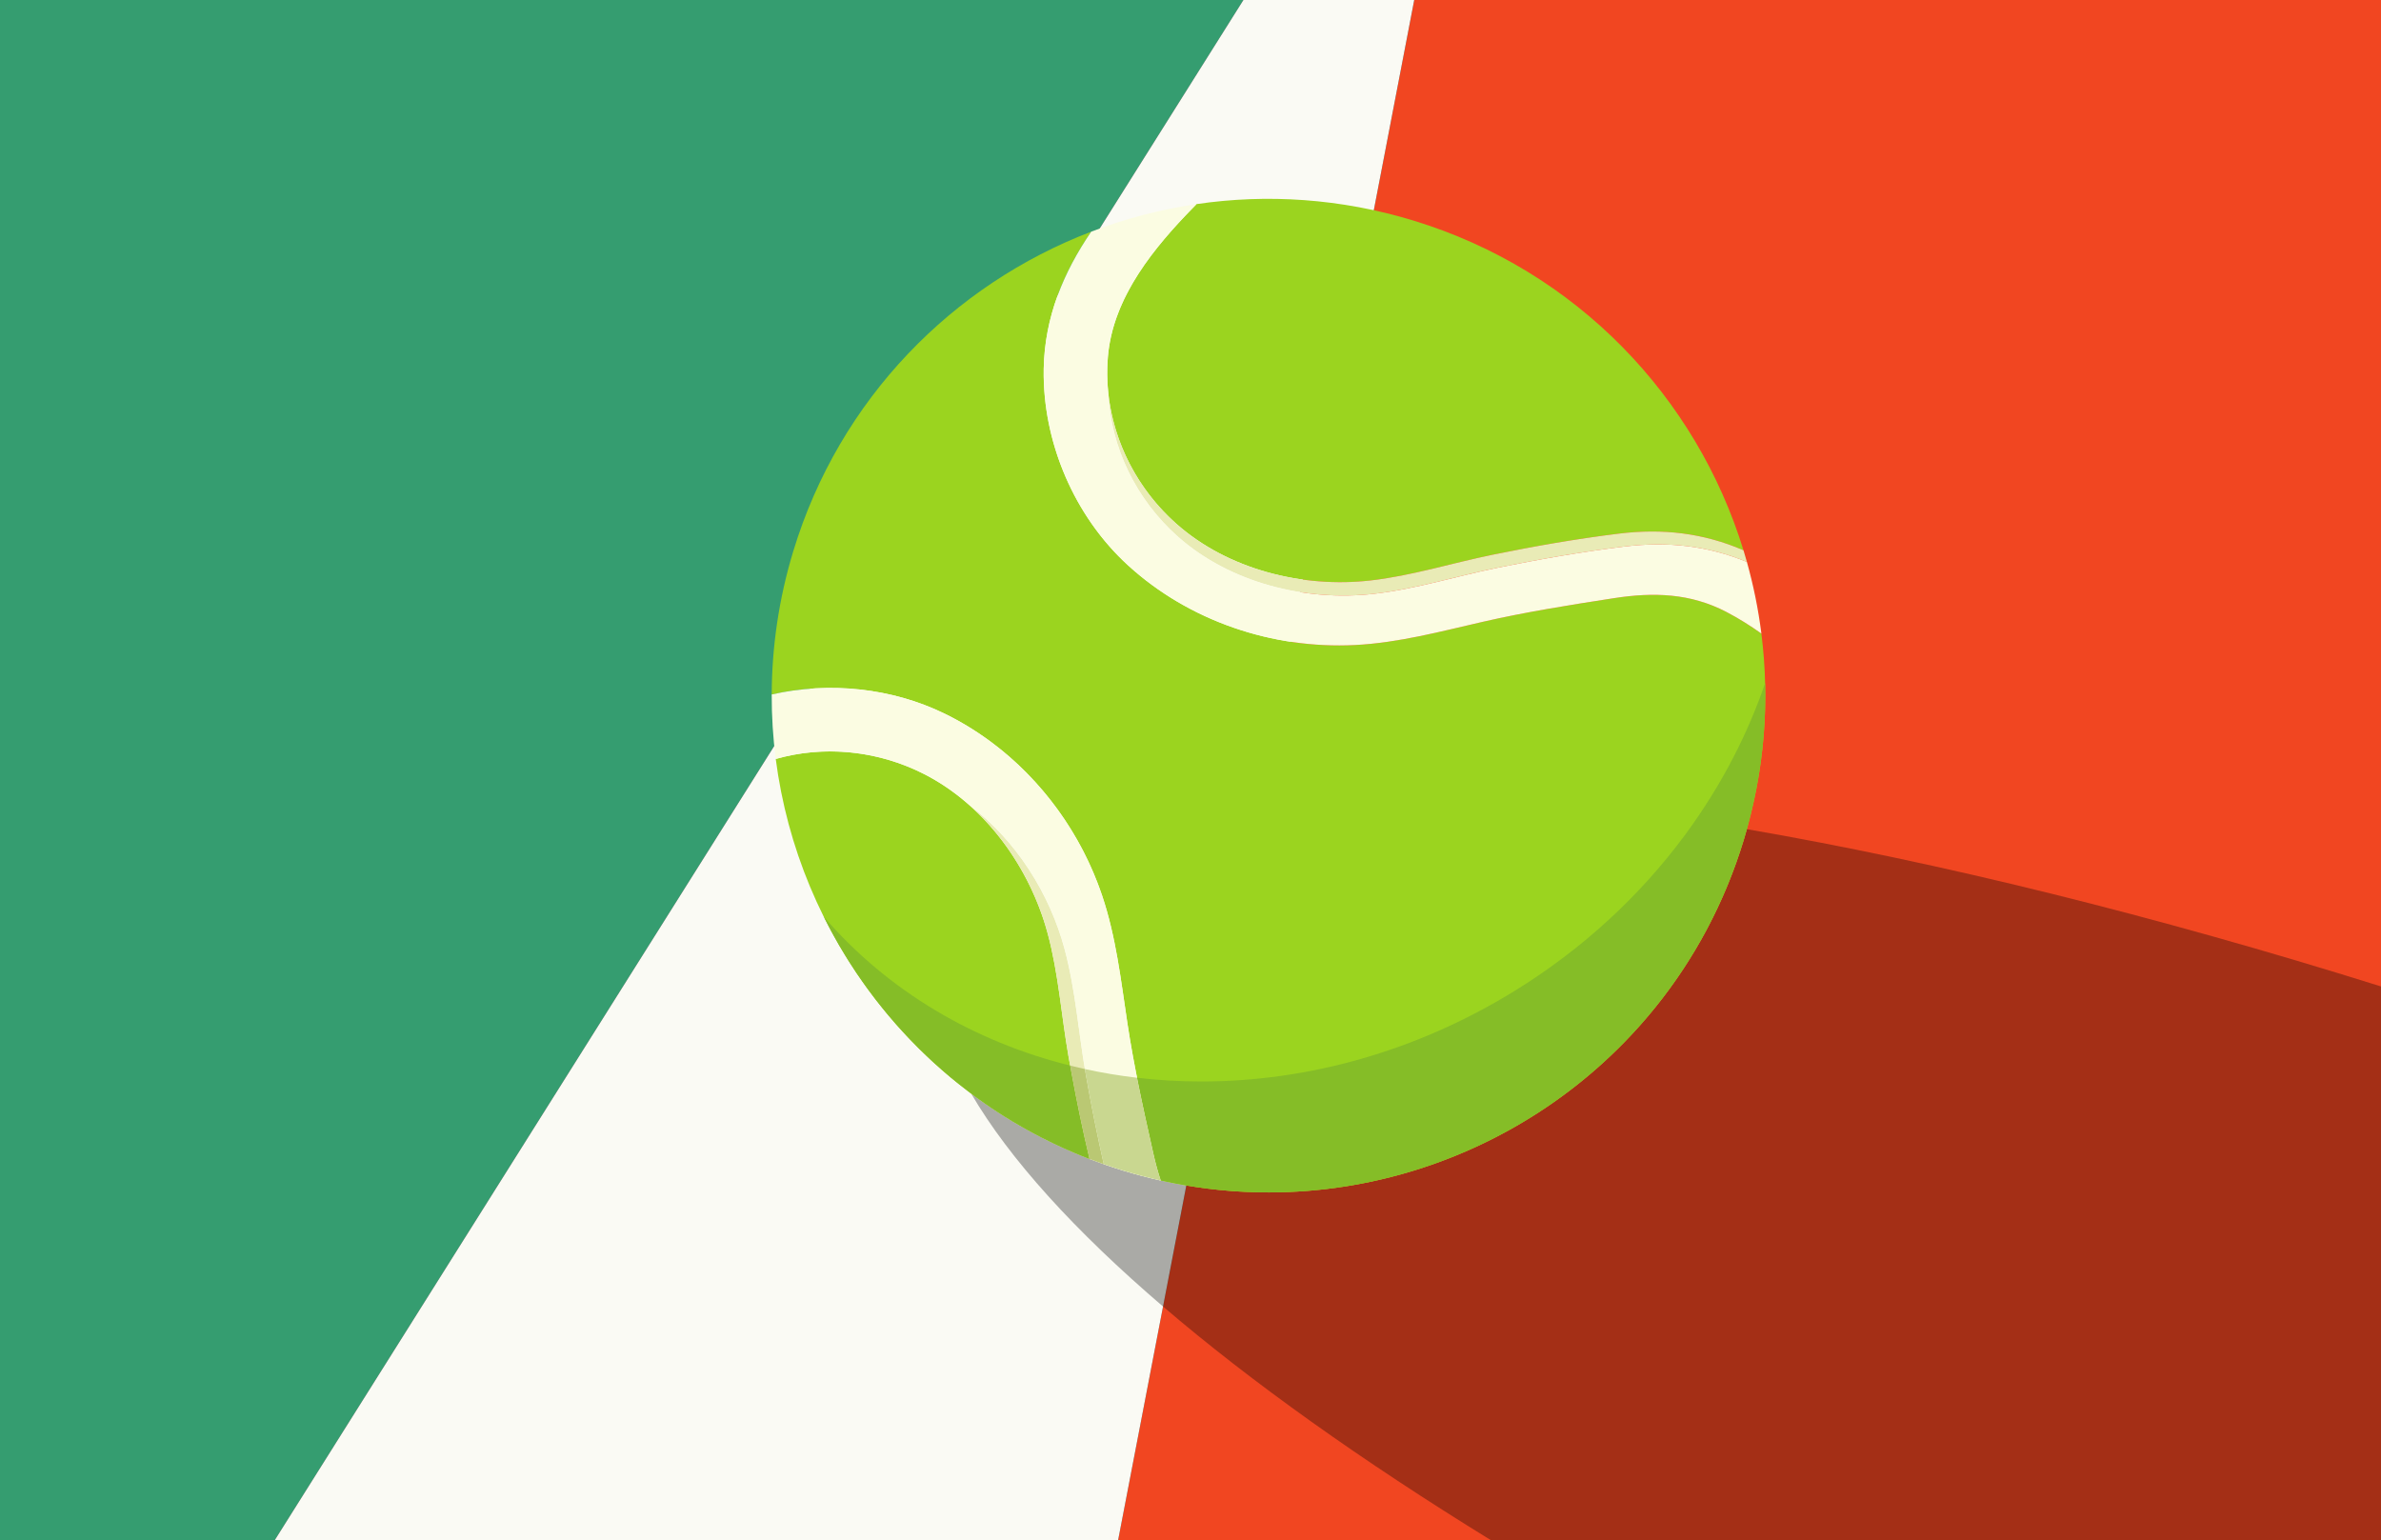 <?xml version="1.0" encoding="UTF-8" standalone="no"?>
<!-- Created with Inkscape (http://www.inkscape.org/) -->

<svg
   width="918.628mm"
   height="594.269mm"
   viewBox="0 0 918.628 594.269"
   version="1.1"
   id="svg6764"
   xml:space="preserve"
   inkscape:version="1.2.1 (9c6d41e410, 2022-07-14)"
   sodipodi:docname="logo.svg"
   xmlns:inkscape="http://www.inkscape.org/namespaces/inkscape"
   xmlns:sodipodi="http://sodipodi.sourceforge.net/DTD/sodipodi-0.dtd"
   xmlns="http://www.w3.org/2000/svg"
   xmlns:svg="http://www.w3.org/2000/svg"><rect x="0" y="0" width="918.628" height="594.269" fill="#333333" stroke="none"/><sodipodi:namedview
     id="namedview6766"
     pagecolor="#505050"
     bordercolor="#eeeeee"
     borderopacity="1"
     inkscape:showpageshadow="0"
     inkscape:pageopacity="0"
     inkscape:pagecheckerboard="0"
     inkscape:deskcolor="#505050"
     inkscape:document-units="mm"
     showgrid="false"
     inkscape:zoom="0.39798857"
     inkscape:cx="1679.6965"
     inkscape:cy="1294.007"
     inkscape:window-width="3840"
     inkscape:window-height="2036"
     inkscape:window-x="-12"
     inkscape:window-y="-12"
     inkscape:window-maximized="1"
     inkscape:current-layer="svg6764"><inkscape:page
       x="0"
       y="0"
       width="918.628"
       height="594.269"
       id="page6820" /><inkscape:page
       x="-302.695"
       y="-8.421"
       width="1416.128"
       height="796.572"
       id="page6822" /></sodipodi:namedview><defs
     id="defs6761" /><g
     inkscape:label="Layer 1"
     inkscape:groupmode="layer"
     id="layer1"
     transform="translate(-522.695,-8.421)" /><path
     id="path6780"
     style="fill:#359d70;fill-opacity:1;fill-rule:nonzero;stroke:none;stroke-width:0.035"
     d="M 0,0 V 594.269 H 105.977 L 479.73,0 Z" /><path
     id="path6782"
     style="fill:#f14621;fill-opacity:1;fill-rule:nonzero;stroke:none;stroke-width:0.035;stroke-opacity:1"
     d="M 545.634,0 431.383,594.269 H 918.628 V 0 Z" /><path
     id="path6784"
     style="fill:#fafaf4;fill-opacity:1;fill-rule:nonzero;stroke:none;stroke-width:0.035"
     d="M 479.73,0 105.977,594.269 H 431.383 L 545.634,0 Z" /><path
     id="path6786"
     style="fill:#000000;fill-opacity:0.324;fill-rule:nonzero;stroke:none;stroke-width:0.035"
     d="m 673.973,319.913 c -0.335,1.207 -0.688,2.413 -1.047,3.619 -0.046,0.152 -0.091,0.303 -0.137,0.455 -0.003,0.014 -0.015,0.028 -0.015,0.039 -0.021,0.074 -0.042,0.145 -0.062,0.219 -0.861,2.826 -1.782,5.609 -2.759,8.368 -27.619,77.819 -101.184,127.451 -180.481,127.451 -10.52,0 -21.142,-0.874 -31.775,-2.67 l -8.975,46.693 c 33.951,29.07 76.691,59.528 126.547,90.182 H 918.628 V 380.59 C 830.82,353.061 747.808,332.656 673.973,319.913 Z" /><path
     d="m 448.722,504.087 c -34.078,-29.178 -59.298,-56.949 -74.009,-82.13 12.002,8.968 25.209,16.619 39.469,22.684 l 0.004,0.004 c 0.261,0.109 0.522,0.219 0.783,0.332 0.007,0 0.014,0.004 0.018,0.007 0.173,0.071 0.346,0.145 0.522,0.215 0,0.004 0.004,0.004 0.007,0.004 0.081,0.035 0.166,0.071 0.247,0.102 0.007,0.004 0.014,0.007 0.025,0.011 0.169,0.071 0.339,0.141 0.508,0.212 0.011,0.004 0.021,0.007 0.032,0.014 0.078,0.028 0.159,0.064 0.233,0.095 0.011,0.004 0.014,0.004 0.021,0.007 0.085,0.035 0.173,0.071 0.258,0.106 0.004,0 0.007,0.004 0.011,0.004 0.081,0.032 0.159,0.064 0.24,0.099 0.014,0.004 0.025,0.011 0.039,0.014 0.081,0.035 0.162,0.067 0.243,0.099 l 0.007,0.004 c 0.085,0.035 0.169,0.067 0.254,0.102 0.011,0.004 0.025,0.011 0.035,0.014 0.074,0.032 0.141,0.057 0.215,0.085 0.014,0.007 0.032,0.014 0.049,0.021 0.162,0.067 0.328,0.134 0.494,0.198 0.018,0.007 0.035,0.014 0.056,0.021 0.067,0.028 0.134,0.053 0.205,0.081 0.014,0.007 0.025,0.011 0.042,0.018 0.085,0.035 0.162,0.064 0.247,0.099 0.014,0.004 0.021,0.007 0.032,0.014 0.071,0.025 0.145,0.053 0.212,0.081 0.025,0.011 0.046,0.018 0.067,0.028 0.071,0.025 0.141,0.053 0.208,0.081 0.011,0.004 0.025,0.007 0.035,0.011 0.081,0.032 0.162,0.064 0.243,0.095 0.021,0.011 0.039,0.014 0.056,0.025 0.067,0.025 0.127,0.046 0.194,0.074 0.021,0.007 0.042,0.018 0.067,0.025 0.081,0.032 0.159,0.064 0.24,0.095 v 0 c 4.24,1.63 8.562,3.133 12.968,4.484 0.004,0 0.007,0 0.007,0 0.081,0.025 0.162,0.049 0.243,0.074 4.755,1.45 9.525,2.706 14.298,3.771 3.284,0.734 6.565,1.376 9.85,1.93 l -8.975,46.694 M 404.244,360.281 c -0.011,-0.046 -0.021,-0.088 -0.035,-0.134 0.014,0.046 0.025,0.088 0.035,0.134 m -0.046,-0.173 c -0.011,-0.035 -0.018,-0.067 -0.028,-0.102 0.011,0.035 0.018,0.067 0.028,0.102 m -0.035,-0.138 c -0.014,-0.046 -0.025,-0.088 -0.039,-0.134 0.014,0.042 0.025,0.088 0.039,0.134 m -0.042,-0.152 c -0.011,-0.039 -0.021,-0.078 -0.032,-0.113 0.011,0.039 0.021,0.074 0.032,0.113 m -0.042,-0.159 c -0.011,-0.035 -0.021,-0.071 -0.032,-0.106 0.011,0.035 0.021,0.07 0.032,0.106 m -0.039,-0.131 c -0.011,-0.049 -0.025,-0.092 -0.035,-0.138 0.011,0.046 0.025,0.092 0.035,0.138 m -0.046,-0.166 c -0.007,-0.035 -0.018,-0.067 -0.028,-0.102 0.011,0.035 0.021,0.071 0.028,0.102 m -0.039,-0.148 c -0.011,-0.032 -0.021,-0.067 -0.028,-0.099 0.007,0.032 0.018,0.067 0.028,0.099 m -0.039,-0.134 c -0.011,-0.042 -0.025,-0.085 -0.035,-0.127 0.011,0.042 0.021,0.085 0.035,0.127 m -0.049,-0.173 c -0.007,-0.028 -0.018,-0.056 -0.025,-0.085 0.007,0.028 0.018,0.056 0.025,0.085 m -0.039,-0.138 c -0.011,-0.032 -0.021,-0.067 -0.028,-0.099 0.011,0.035 0.018,0.064 0.028,0.099 m -0.049,-0.169 c -0.007,-0.028 -0.014,-0.056 -0.025,-0.081 0.011,0.025 0.018,0.053 0.025,0.081 m -0.042,-0.145 c -0.007,-0.025 -0.011,-0.046 -0.018,-0.067 0.007,0.021 0.011,0.042 0.018,0.067 m -0.039,-0.134 c -0.004,-0.014 -0.007,-0.032 -0.011,-0.046 0.004,0.014 0.007,0.032 0.011,0.046 m -0.056,-0.194 c -0.004,-0.014 -0.007,-0.025 -0.011,-0.039 0.004,0.011 0.007,0.025 0.011,0.039 m -0.039,-0.131 c 0,-0.007 0,-0.011 -0.004,-0.018 0.004,0.007 0.004,0.011 0.004,0.018 m -0.095,-0.332 v 0 0 m 21.639,-12.33 c -0.004,-0.018 -0.011,-0.035 -0.018,-0.053 0.007,0.018 0.014,0.035 0.018,0.053 m -0.053,-0.159 c -0.007,-0.021 -0.014,-0.042 -0.021,-0.064 0.007,0.021 0.014,0.042 0.021,0.064 m -0.06,-0.176 c -0.004,-0.014 -0.011,-0.028 -0.014,-0.042 0.004,0.014 0.011,0.028 0.014,0.042 m -0.067,-0.201 c -0.007,-0.018 -0.014,-0.032 -0.018,-0.049 0.004,0.018 0.011,0.035 0.018,0.049 m -0.057,-0.159 c -0.007,-0.021 -0.014,-0.042 -0.021,-0.064 0.007,0.021 0.014,0.042 0.021,0.064 m -0.056,-0.162 c -0.007,-0.021 -0.014,-0.042 -0.021,-0.064 0.007,0.021 0.014,0.042 0.021,0.064 m -0.06,-0.176 c -0.007,-0.018 -0.014,-0.032 -0.018,-0.049 0.004,0.018 0.011,0.032 0.018,0.049 m -0.071,-0.198 c -0.007,-0.021 -0.014,-0.046 -0.025,-0.067 0.007,0.021 0.018,0.046 0.025,0.067 m -0.056,-0.159 c -0.007,-0.021 -0.014,-0.046 -0.025,-0.067 0.011,0.021 0.018,0.046 0.025,0.067 m -0.057,-0.162 c -0.007,-0.021 -0.018,-0.046 -0.025,-0.067 0.011,0.025 0.018,0.042 0.025,0.067 m -0.078,-0.215 c -0.007,-0.018 -0.014,-0.039 -0.021,-0.056 0.007,0.018 0.014,0.039 0.021,0.056 m -0.053,-0.155 c -0.011,-0.025 -0.018,-0.049 -0.028,-0.078 0.011,0.028 0.018,0.053 0.028,0.078 m -0.06,-0.159 c -0.007,-0.025 -0.018,-0.053 -0.025,-0.078 0.007,0.025 0.018,0.053 0.025,0.078 m -0.053,-0.155 c -0.014,-0.039 -0.028,-0.074 -0.042,-0.113 0.014,0.039 0.028,0.074 0.042,0.113 m -0.081,-0.219 c -0.011,-0.028 -0.021,-0.057 -0.028,-0.085 0.007,0.028 0.018,0.056 0.028,0.085 m -0.056,-0.155 c -0.011,-0.032 -0.021,-0.06 -0.032,-0.092 0.011,0.032 0.021,0.06 0.032,0.092 m -0.056,-0.152 c -0.011,-0.032 -0.021,-0.064 -0.032,-0.092 0.011,0.028 0.021,0.06 0.032,0.092 m -0.053,-0.148 c -0.021,-0.06 -0.042,-0.116 -0.064,-0.176 0.021,0.056 0.042,0.12 0.064,0.176 m -0.088,-0.236 c -0.011,-0.028 -0.021,-0.06 -0.032,-0.088 0.011,0.028 0.021,0.06 0.032,0.088 m -0.057,-0.152 c -0.011,-0.032 -0.021,-0.064 -0.032,-0.095 0.011,0.032 0.021,0.064 0.032,0.095 m -0.053,-0.152 c -0.046,-0.113 -0.088,-0.229 -0.131,-0.346 0.042,0.116 0.088,0.233 0.131,0.346 m -0.141,-0.377 c -0.014,-0.035 -0.028,-0.074 -0.042,-0.109 0.014,0.035 0.028,0.074 0.042,0.109 m -0.056,-0.148 c -0.014,-0.039 -0.028,-0.074 -0.042,-0.113 0.014,0.039 0.028,0.078 0.042,0.113 m -0.053,-0.134 c -0.046,-0.123 -0.095,-0.25 -0.141,-0.374 0.046,0.123 0.095,0.25 0.141,0.374 m -0.152,-0.399 c -0.014,-0.042 -0.032,-0.081 -0.046,-0.12 0.014,0.039 0.032,0.078 0.046,0.12 m -0.053,-0.141 c -0.067,-0.173 -0.134,-0.349 -0.205,-0.522 0.071,0.173 0.138,0.349 0.205,0.522 m -0.208,-0.536 c -3.076,-7.892 -6.967,-15.455 -11.578,-22.546 v 0 c 4.611,7.091 8.502,14.654 11.578,22.546"
     style="fill:#000000;fill-opacity:0.324;fill-rule:nonzero;stroke:none;stroke-width:0.035"
     id="path6788" /><path
     d="m 624.515,205.891 c -16.27,1.997 -32.586,4.861 -48.645,8.139 -15.684,3.203 -31.168,8.117 -47.114,9.927 -26.183,2.97 -54.977,-4.17 -74.937,-21.9 -18.256,-16.217 -28.409,-40.167 -26.384,-64.329 1.926,-23.04 17.699,-42.259 34.209,-58.981 27.164,-3.993 55.612,-2.198 83.615,6.336 63.306,19.29 109.336,68.386 127.402,127.222 -15.399,-6.636 -31.066,-8.509 -48.147,-6.413"
     style="fill:#9bd41f;fill-opacity:1;fill-rule:nonzero;stroke:none;stroke-width:0.035"
     id="path6790" /><path
     d="m 356.407,298.584 c 23.809,12.072 41.007,36.244 47.837,61.697 4.163,15.498 5.26,31.704 8.029,47.473 2.311,13.148 4.946,26.356 8.057,39.381 -67.109,-25.855 -112.25,-86.282 -121.035,-154.309 18.775,-5.355 39.349,-3.253 57.111,5.757"
     style="fill:#9bd41f;fill-opacity:1;fill-rule:nonzero;stroke:none;stroke-width:0.035"
     id="path6792" /><path
     d="m 434.967,394.768 c -2.512,-16.605 -4.367,-33.27 -9.765,-49.272 -10.16,-30.117 -32.064,-56.116 -60.674,-70.118 -20.38,-9.973 -44.563,-12.474 -66.788,-7.44 0.049,-18.33 2.738,-36.964 8.357,-55.407 17.928,-58.826 61.595,-102.732 114.896,-123.144 -10.615,15.561 -17.949,32.872 -18.313,52.899 -0.508,28.145 11.733,56.825 32.526,75.83 23.513,21.491 55.732,32.343 87.475,30.759 16.866,-0.843 33.052,-5.221 49.424,-8.968 16.732,-3.831 33.708,-6.519 50.666,-9.13 15.177,-2.339 29.372,-1.93 43.261,5.306 4.727,2.466 9.218,5.288 13.536,8.354 3.291,26.007 1.277,53.111 -6.858,79.809 -29.401,96.481 -128.034,152.837 -224.864,131.219 -1.09,-3.291 -2.011,-6.696 -2.805,-10.206 -3.782,-16.736 -7.504,-33.517 -10.075,-50.49"
     style="fill:#9bd41f;fill-opacity:1;fill-rule:nonzero;stroke:none;stroke-width:0.035"
     id="path6794" /><path
     d="m 626.712,210.876 c -16.422,2.014 -32.893,4.907 -49.103,8.216 -15.833,3.231 -31.461,8.195 -47.554,10.019 -26.434,2.999 -55.499,-4.209 -75.643,-22.105 -15.998,-14.213 -25.827,-34.308 -26.808,-55.316 2.05,19.188 11.497,37.292 26.215,50.366 19.96,17.731 48.754,24.871 74.937,21.9 15.946,-1.81 31.429,-6.724 47.114,-9.927 16.058,-3.277 32.374,-6.142 48.645,-8.139 17.081,-2.095 32.748,-0.222 48.147,6.413 0.455,1.492 0.893,2.992 1.312,4.494 -15.113,-6.241 -30.515,-7.98 -47.262,-5.923"
     style="fill:#e9ebb6;fill-opacity:1;fill-rule:nonzero;stroke:none;stroke-width:0.035"
     id="path6796" /><path
     d="m 420.997,89.386 c 13.049,-4.999 26.677,-8.583 40.651,-10.64 -1.499,1.517 -2.988,3.055 -4.466,4.614 -14.792,15.625 -27.993,33.415 -29.746,54.367 -0.395,4.681 -0.325,9.352 0.169,13.963 0.981,21.008 10.809,41.102 26.808,55.316 20.144,17.896 49.209,25.104 75.643,22.105 16.094,-1.824 31.722,-6.787 47.554,-10.019 16.21,-3.309 32.681,-6.202 49.103,-8.216 16.746,-2.057 32.149,-0.318 47.262,5.923 2.529,9.024 4.41,18.256 5.595,27.637 -4.318,-3.062 -8.809,-5.888 -13.536,-8.354 -13.889,-7.235 -28.085,-7.645 -43.261,-5.306 -16.954,2.614 -33.934,5.299 -50.666,9.13 -16.372,3.747 -32.558,8.124 -49.424,8.968 -31.743,1.584 -63.962,-9.267 -87.475,-30.759 -19.269,-17.611 -31.182,-43.529 -32.424,-69.631 -0.099,-2.064 -0.138,-4.131 -0.102,-6.198 0.363,-20.027 7.698,-37.338 18.316,-52.899"
     style="fill:#fbfce2;fill-opacity:1;fill-rule:nonzero;stroke:none;stroke-width:0.035"
     id="path6798" /><path
     d="m 410.738,366.193 c 4.258,15.871 5.383,32.466 8.22,48.616 2.014,11.458 4.29,22.952 6.879,34.346 -1.849,-0.653 -3.687,-1.323 -5.503,-2.021 -3.115,-13.025 -5.75,-26.233 -8.061,-39.381 -2.769,-15.769 -3.866,-31.976 -8.029,-47.473 -4.999,-18.627 -15.554,-36.558 -30.18,-49.572 17.978,13.497 30.917,34.047 36.675,55.485"
     style="fill:#e9ebb6;fill-opacity:1;fill-rule:nonzero;stroke:none;stroke-width:0.035"
     id="path6800" /><path
     d="m 364.528,275.378 c 6.227,3.048 12.132,6.664 17.671,10.763 19.918,14.75 35.056,35.793 43.004,59.355 5.397,16.002 7.253,32.667 9.765,49.272 2.572,16.972 6.294,33.754 10.075,50.49 0.794,3.51 1.714,6.914 2.805,10.206 -4.773,-1.065 -9.543,-2.321 -14.298,-3.771 -2.6,-0.794 -5.168,-1.644 -7.712,-2.536 -2.589,-11.395 -4.865,-22.888 -6.879,-34.346 -2.836,-16.15 -3.962,-32.745 -8.22,-48.616 -5.757,-21.438 -18.697,-41.988 -36.675,-55.485 -5.362,-4.773 -11.268,-8.886 -17.657,-12.125 -16.701,-8.47 -35.885,-10.83 -53.725,-6.636 -1.136,0.268 -2.265,0.557 -3.387,0.878 -1.058,-8.202 -1.577,-16.514 -1.556,-24.888 22.225,-5.034 46.408,-2.533 66.788,7.44"
     style="fill:#fbfce2;fill-opacity:1;fill-rule:nonzero;stroke:none;stroke-width:0.035"
     id="path6802" /><path
     d="m 489.471,460.064 c -10.52,0 -21.142,-0.875 -31.775,-2.671 v 0 c 10.633,1.796 21.255,2.671 31.775,2.671 v 0"
     style="fill:#a34f1e;fill-opacity:1;fill-rule:nonzero;stroke:none;stroke-width:0.035"
     id="path6804" /><path
     d="m 457.697,457.394 c -3.284,-0.554 -6.565,-1.196 -9.85,-1.93 -4.773,-1.065 -9.543,-2.321 -14.298,-3.771 -0.081,-0.025 -0.162,-0.049 -0.243,-0.074 0.081,0.025 0.162,0.049 0.243,0.074 4.755,1.45 9.525,2.706 14.298,3.771 -1.09,-3.291 -2.011,-6.696 -2.805,-10.206 -2.212,-9.786 -4.403,-19.586 -6.354,-29.432 v 0 c 1.951,9.846 4.142,19.646 6.354,29.432 0.794,3.51 1.714,6.914 2.805,10.206 3.284,0.734 6.565,1.376 9.85,1.93 v 0"
     style="fill:#a4b37b;fill-opacity:1;fill-rule:nonzero;stroke:none;stroke-width:0.035"
     id="path6806" /><path
     d="m 672.775,324.026 c 0,-0.011 0.011,-0.025 0.014,-0.039 0,0.014 -0.011,0.028 -0.014,0.039 m 0.152,-0.494 v 0 0"
     style="fill:#a34f1e;fill-opacity:1;fill-rule:nonzero;stroke:none;stroke-width:0.035"
     id="path6808" /><path
     d="m 489.471,460.064 c -10.52,0 -21.142,-0.875 -31.775,-2.671 -3.284,-0.554 -6.565,-1.196 -9.85,-1.93 -1.09,-3.291 -2.011,-6.696 -2.805,-10.206 -2.212,-9.786 -4.403,-19.586 -6.354,-29.432 8.167,0.956 16.454,1.439 24.8,1.439 40.439,0 82.458,-11.299 120.738,-34.865 26.543,-16.341 48.63,-36.95 65.751,-60.089 7.207,-9.737 13.536,-19.918 18.944,-30.42 4.745,-9.222 8.784,-18.69 12.09,-28.314 0.494,19.784 -2.081,39.977 -8.086,59.955 v 0 c -0.046,0.152 -0.092,0.303 -0.138,0.455 0,0.014 -0.011,0.028 -0.014,0.039 -0.021,0.074 -0.042,0.145 -0.063,0.219 v 0 c -0.861,2.826 -1.782,5.609 -2.759,8.368 -27.619,77.819 -101.184,127.448 -180.481,127.452"
     style="fill:#85bd27;fill-opacity:1;fill-rule:nonzero;stroke:none;stroke-width:0.035"
     id="path6810" /><path
     d="m 433.299,451.619 c -4.406,-1.351 -8.728,-2.854 -12.968,-4.484 v 0 0 0 0 c -2.6,-10.89 -4.868,-21.904 -6.893,-32.904 2.025,11 4.293,22.013 6.897,32.904 1.817,0.699 3.655,1.369 5.503,2.021 v 0 c 2.462,0.864 4.946,1.69 7.461,2.462 m -13.208,-4.579 c -0.025,-0.007 -0.046,-0.018 -0.067,-0.025 0.018,0.007 0.046,0.018 0.067,0.025 m -0.261,-0.099 c -0.018,-0.011 -0.035,-0.014 -0.056,-0.025 0.018,0.007 0.042,0.018 0.056,0.025 m -0.3,-0.12 c -0.011,-0.004 -0.025,-0.007 -0.035,-0.011 0.014,0.004 0.025,0.007 0.035,0.011 m -0.243,-0.092 c -0.021,-0.011 -0.042,-0.018 -0.067,-0.028 0.025,0.011 0.046,0.018 0.067,0.028 m -0.279,-0.109 c -0.011,-0.007 -0.018,-0.011 -0.032,-0.014 0.011,0.004 0.025,0.011 0.032,0.014 m -0.279,-0.113 c -0.018,-0.007 -0.028,-0.011 -0.042,-0.018 0.011,0.007 0.032,0.014 0.042,0.018 m -0.247,-0.099 c -0.021,-0.007 -0.039,-0.014 -0.056,-0.021 0.018,0.007 0.035,0.014 0.056,0.021 m -0.55,-0.219 c -0.018,-0.007 -0.035,-0.014 -0.049,-0.021 0.014,0.007 0.032,0.014 0.049,0.021 m -0.265,-0.106 c -0.011,-0.004 -0.025,-0.011 -0.035,-0.014 0.011,0.004 0.025,0.011 0.035,0.014 m -0.289,-0.116 -0.007,-0.004 0.007,0.004 m -0.25,-0.102 c -0.014,-0.004 -0.025,-0.011 -0.039,-0.014 0.011,0.004 0.028,0.011 0.039,0.014 m -0.279,-0.113 c -0.004,0 -0.007,-0.004 -0.011,-0.004 0.007,0.004 0.007,0.004 0.011,0.004 m -0.268,-0.109 c -0.007,-0.004 -0.011,-0.004 -0.021,-0.007 0.011,0.004 0.014,0.004 0.021,0.007 m -0.254,-0.102 c -0.011,-0.007 -0.021,-0.011 -0.032,-0.014 0.011,0.004 0.021,0.007 0.032,0.014 m -0.54,-0.226 c -0.011,-0.004 -0.018,-0.007 -0.025,-0.011 0.007,0.004 0.014,0.007 0.025,0.011 m -0.272,-0.113 c -0.004,0 -0.007,0 -0.007,-0.004 0.004,0.004 0.004,0.004 0.007,0.004 m -0.529,-0.219 c -0.004,-0.004 -0.011,-0.007 -0.018,-0.007 0.004,0 0.014,0.004 0.018,0.007 m -0.801,-0.339 -0.004,-0.004 c 0.004,0.004 0,0 0.004,0.004"
     style="fill:#a4b37b;fill-opacity:1;fill-rule:nonzero;stroke:none;stroke-width:0.035"
     id="path6812" /><path
     d="m 420.33,447.135 v 0 c -0.081,-0.032 -0.159,-0.064 -0.24,-0.095 -0.021,-0.007 -0.049,-0.018 -0.067,-0.025 -0.064,-0.025 -0.131,-0.053 -0.194,-0.074 -0.014,-0.007 -0.039,-0.018 -0.056,-0.025 -0.081,-0.032 -0.162,-0.064 -0.243,-0.095 -0.011,-0.004 -0.021,-0.007 -0.035,-0.011 -0.071,-0.028 -0.138,-0.057 -0.208,-0.081 -0.021,-0.011 -0.042,-0.018 -0.067,-0.028 -0.071,-0.028 -0.141,-0.056 -0.212,-0.081 -0.007,-0.004 -0.021,-0.011 -0.032,-0.014 -0.081,-0.032 -0.166,-0.067 -0.247,-0.099 -0.011,-0.004 -0.032,-0.011 -0.042,-0.018 -0.067,-0.025 -0.138,-0.053 -0.205,-0.081 -0.021,-0.007 -0.039,-0.014 -0.056,-0.021 -0.166,-0.067 -0.328,-0.131 -0.494,-0.198 -0.018,-0.007 -0.035,-0.014 -0.049,-0.021 -0.071,-0.028 -0.145,-0.056 -0.215,-0.085 -0.011,-0.004 -0.025,-0.011 -0.035,-0.014 -0.085,-0.035 -0.169,-0.067 -0.254,-0.102 l -0.007,-0.004 c -0.081,-0.032 -0.159,-0.064 -0.243,-0.099 -0.011,-0.004 -0.028,-0.011 -0.039,-0.014 -0.081,-0.032 -0.162,-0.067 -0.24,-0.099 -0.004,0 -0.004,0 -0.011,-0.004 -0.085,-0.035 -0.173,-0.071 -0.258,-0.106 -0.007,-0.004 -0.011,-0.004 -0.021,-0.007 -0.078,-0.032 -0.155,-0.064 -0.233,-0.095 -0.011,-0.007 -0.021,-0.011 -0.032,-0.014 -0.169,-0.071 -0.342,-0.141 -0.508,-0.212 -0.011,-0.004 -0.018,-0.007 -0.025,-0.011 -0.081,-0.032 -0.166,-0.067 -0.247,-0.102 -0.004,0 -0.004,0 -0.007,-0.004 -0.176,-0.07 -0.346,-0.141 -0.522,-0.215 -0.004,-0.004 -0.014,-0.007 -0.018,-0.007 -0.261,-0.113 -0.522,-0.222 -0.783,-0.332 -0.004,-0.004 0,0 -0.004,-0.004 -43.12,-18.341 -76.595,-51.199 -96.372,-90.96 24.807,28.801 58.12,48.246 95.063,57.453 0.187,1.03 0.374,2.064 0.564,3.097 2.025,11 4.293,22.013 6.893,32.904"
     style="fill:#85bd27;fill-opacity:1;fill-rule:nonzero;stroke:none;stroke-width:0.035"
     id="path6814" /><path
     d="m 425.837,449.156 c -1.849,-0.653 -3.687,-1.323 -5.503,-2.021 -2.603,-10.89 -4.872,-21.904 -6.897,-32.904 -0.191,-1.034 -0.377,-2.067 -0.564,-3.097 1.887,0.469 3.782,0.914 5.687,1.33 0.131,0.783 0.261,1.563 0.399,2.346 2.014,11.458 4.29,22.952 6.879,34.346"
     style="fill:#bac873;fill-opacity:1;fill-rule:nonzero;stroke:none;stroke-width:0.035"
     id="path6816" /><path
     d="m 447.847,455.464 c -4.773,-1.065 -9.543,-2.321 -14.298,-3.771 -0.081,-0.025 -0.162,-0.049 -0.243,-0.074 0,0 -0.004,0 -0.007,0 -2.515,-0.773 -4.999,-1.598 -7.461,-2.462 v 0 c -2.589,-11.395 -4.865,-22.888 -6.879,-34.346 -0.138,-0.783 -0.268,-1.563 -0.399,-2.346 6.615,1.446 13.328,2.568 20.13,3.362 1.951,9.846 4.142,19.646 6.354,29.432 0.794,3.51 1.714,6.914 2.805,10.206"
     style="fill:#c9d790;fill-opacity:1;fill-rule:nonzero;stroke:none;stroke-width:0.035"
     id="path6818" /></svg>
